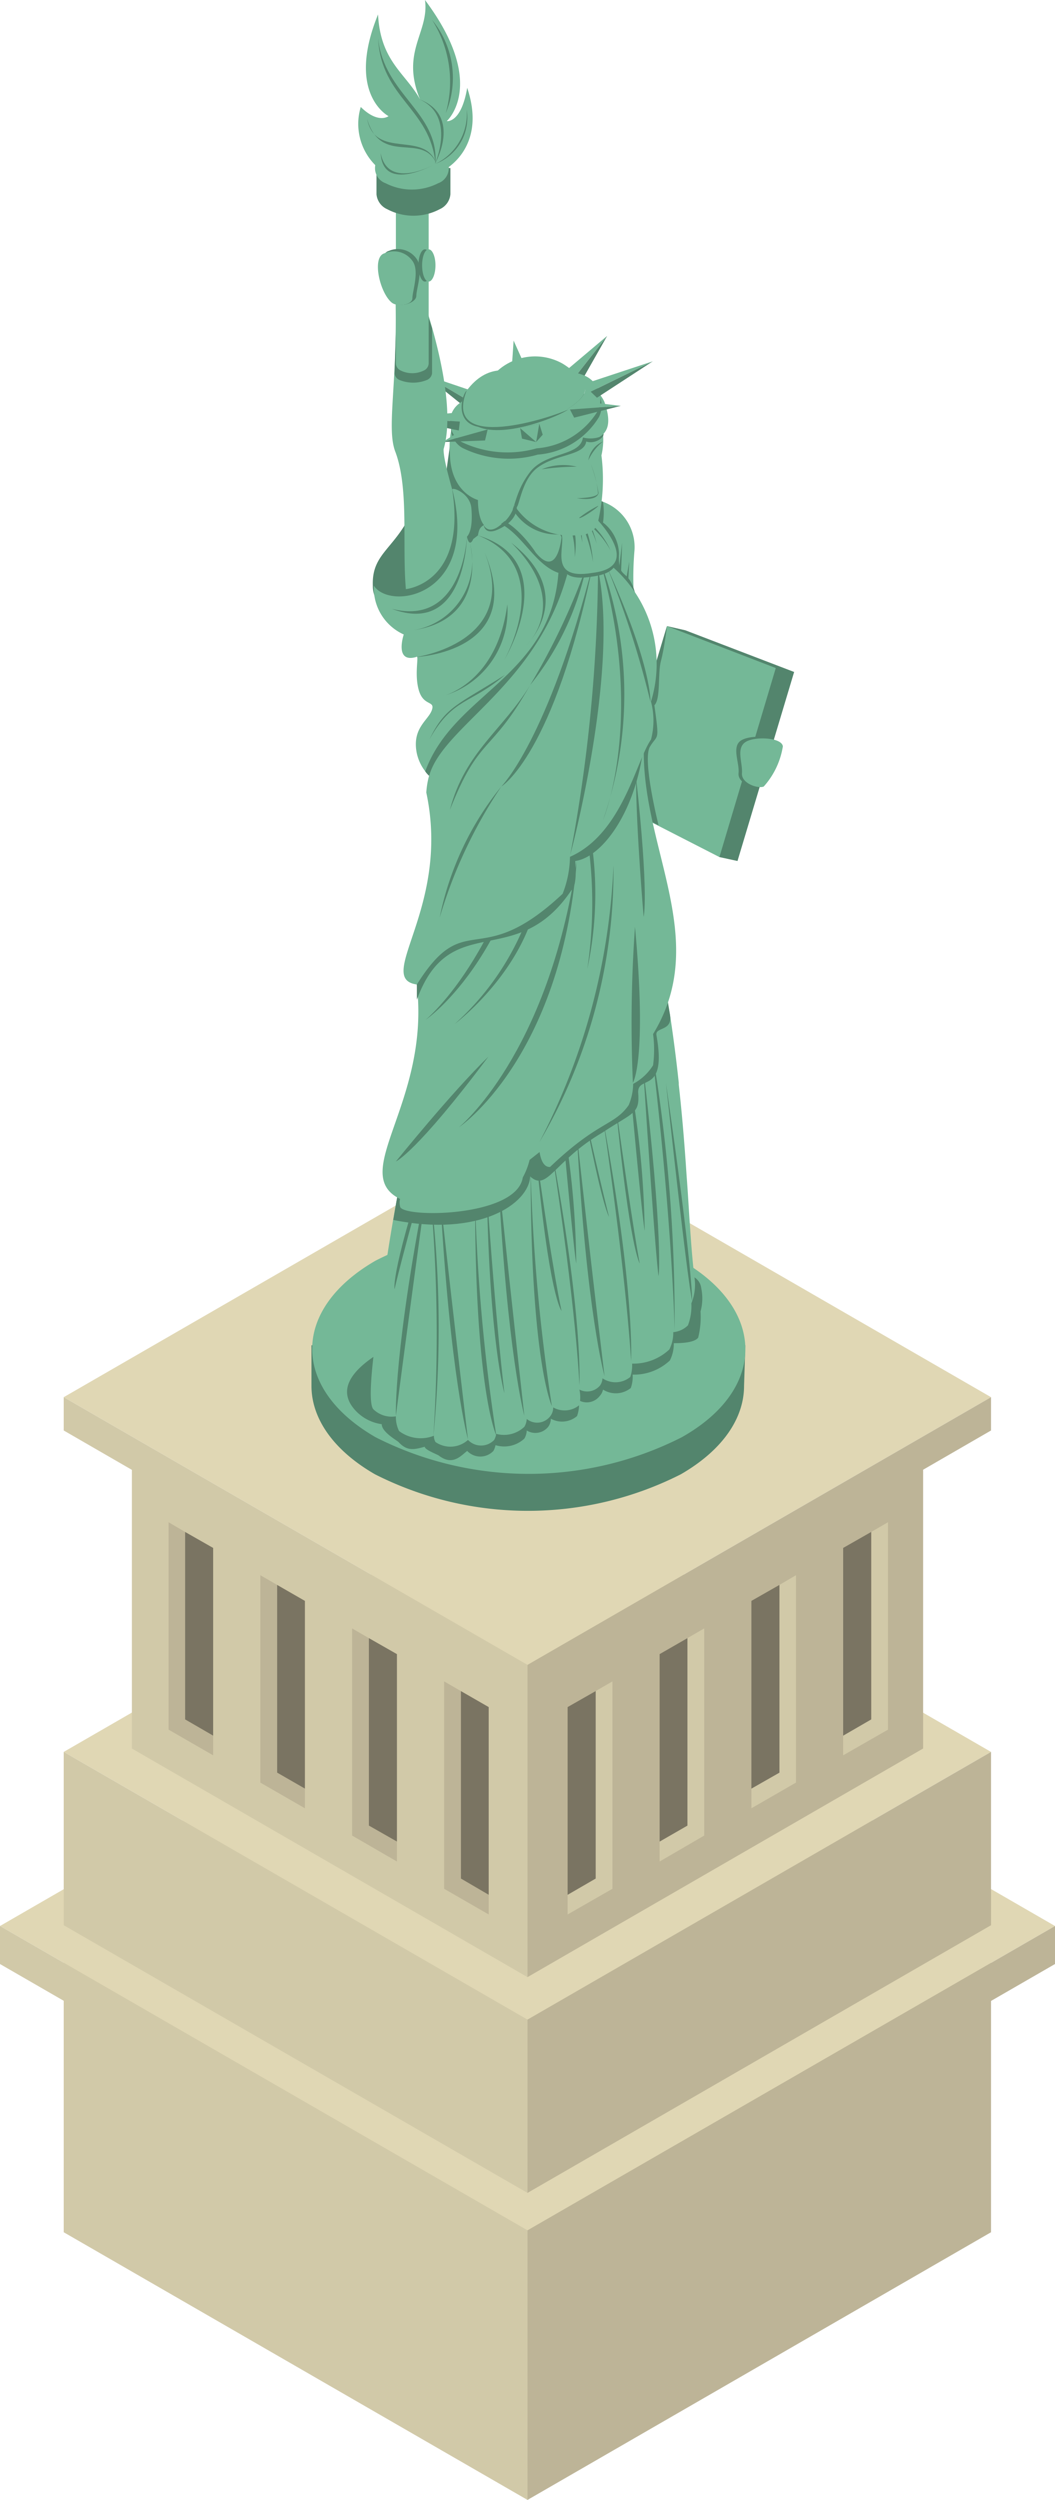 <svg xmlns="http://www.w3.org/2000/svg" viewBox="0 0 40.24 95.35"><defs><style>svg { 
	cursor: pointer;
	
	}.cls-1{fill:#d1c9a8;}.cls-2{fill:#bdb497;}.cls-3{fill:#e0d7b4;}.cls-4{fill:#7a7462;}.cls-5{fill:#53856d;}.cls-6{fill:#74b897;}</style></defs><title>NA</title><g id="Layer_2" data-name="Layer 2"><g id="Layer_1-2" data-name="Layer 1"><polygon class="cls-1" points="2.43 85.14 20.12 95.35 20.12 83.64 2.43 73.43 2.43 85.14"/><polygon class="cls-2" points="37.8 85.14 20.12 95.35 20.12 83.64 37.8 73.43 37.8 85.14"/><polygon class="cls-3" points="20.12 85.07 0 73.46 20.12 61.84 40.24 73.46 20.12 85.07"/><polygon class="cls-1" points="0 74.91 20.12 86.52 20.12 85.07 0 73.46 0 74.91"/><polygon class="cls-2" points="40.24 74.91 20.12 86.52 20.12 85.07 40.24 73.46 40.24 74.91"/><polygon class="cls-3" points="20.12 77.03 2.43 66.82 20.12 56.61 37.8 66.82 20.12 77.03"/><polygon class="cls-1" points="2.43 73.43 20.12 83.64 20.12 77.03 2.43 66.82 2.43 73.43"/><polygon class="cls-2" points="37.8 73.43 20.12 83.64 20.12 77.03 37.8 66.82 37.8 73.43"/><polygon class="cls-1" points="5.03 66.69 20.12 75.41 20.12 63.61 5.03 54.9 5.03 66.69"/><polygon class="cls-2" points="35.21 66.69 20.12 75.41 20.12 63.61 35.21 54.9 35.21 66.69"/><polygon class="cls-3" points="20.12 63.5 2.43 53.29 20.12 43.08 37.8 53.29 20.12 63.5"/><polygon class="cls-1" points="2.43 54.56 20.12 64.78 20.12 63.5 2.43 53.29 2.43 54.56"/><polygon class="cls-2" points="37.8 54.56 20.12 64.78 20.12 63.5 37.8 53.29 37.8 54.56"/><polygon class="cls-2" points="8.13 66.2 8.13 66.95 6.43 65.97 6.43 58.06 7.06 58.43 7.06 65.58 8.13 66.2"/><polygon class="cls-4" points="8.13 59.04 8.13 66.2 7.06 65.58 7.06 58.43 8.13 59.04"/><polygon class="cls-2" points="11.63 68.22 11.63 68.97 9.93 67.99 9.93 60.08 10.57 60.45 10.57 67.61 11.63 68.22"/><polygon class="cls-4" points="11.63 61.06 11.63 68.22 10.57 67.61 10.57 60.45 11.63 61.06"/><polygon class="cls-2" points="15.14 70.24 15.14 71 13.43 70.01 13.43 62.11 14.07 62.48 14.07 69.63 15.14 70.24"/><polygon class="cls-4" points="15.14 63.09 15.14 70.24 14.07 69.63 14.07 62.48 15.14 63.09"/><polygon class="cls-2" points="18.64 72.27 18.64 73.02 16.94 72.04 16.94 64.13 17.58 64.5 17.58 71.65 18.64 72.27"/><polygon class="cls-4" points="18.64 65.11 18.64 72.27 17.58 71.65 17.58 64.5 18.64 65.11"/><polygon class="cls-1" points="32.16 66.2 32.16 66.95 33.87 65.97 33.87 58.06 33.23 58.43 33.23 65.58 32.16 66.2"/><polygon class="cls-4" points="32.16 59.04 32.16 66.2 33.23 65.58 33.23 58.43 32.16 59.04"/><polygon class="cls-1" points="28.66 68.22 28.66 68.97 30.36 67.99 30.36 60.08 29.73 60.45 29.73 67.61 28.66 68.22"/><polygon class="cls-4" points="28.66 61.06 28.66 68.22 29.73 67.61 29.73 60.45 28.66 61.06"/><polygon class="cls-1" points="25.16 70.24 25.16 71 26.86 70.01 26.86 62.11 26.22 62.48 26.22 69.63 25.16 70.24"/><polygon class="cls-4" points="25.16 63.09 25.16 70.24 26.22 69.63 26.22 62.48 25.16 63.09"/><polygon class="cls-1" points="21.65 72.27 21.65 73.02 23.36 72.04 23.36 64.13 22.72 64.5 22.72 71.65 21.65 72.27"/><polygon class="cls-4" points="21.65 65.11 21.65 72.27 22.72 71.65 22.72 64.5 21.65 65.11"/><path class="cls-5" d="M28.43,51.31H28a5.26,5.26,0,0,0-2-1.81,12.84,12.84,0,0,0-11.67,0,5.22,5.22,0,0,0-2,1.81h-.45v1.55c0,1.22.81,2.44,2.42,3.37a12.9,12.9,0,0,0,11.67,0c1.61-.93,2.41-2.15,2.41-3.37h0Z"/><path class="cls-6" d="M26,54.82a12.9,12.9,0,0,1-11.67,0c-3.23-1.86-3.23-4.88,0-6.74a12.9,12.9,0,0,1,11.67,0C29.24,49.94,29.24,53,26,54.82Z"/><path class="cls-5" d="M26.75,49.15c-.07-.61-.82-.65-1.65-.6a15.12,15.12,0,0,0-5.35,1.06s-8.22,2-6.19,4.19a1.68,1.68,0,0,0,1,.52c0,.3.58.62.64.68.33.36.6.29,1,.18,0,.12.52.31.54.34.53.4.84,0,1.08-.18a.69.69,0,0,0,1,0,.73.73,0,0,0,.08-.22A1.13,1.13,0,0,0,20,54.87a.63.63,0,0,0,.09-.31.63.63,0,0,0,.82-.14.52.52,0,0,0,.1-.31.88.88,0,0,0,1-.1,1.36,1.36,0,0,0,.07-.6l0,0a.62.62,0,0,0,.79-.16A.51.51,0,0,0,23,53a.91.91,0,0,0,1.06-.06,1.27,1.27,0,0,0,.07-.51,2,2,0,0,0,1.42-.54,1.4,1.4,0,0,0,.15-.66c.2,0,.77,0,.93-.21a3.29,3.29,0,0,0,.09-1A1.86,1.86,0,0,0,26.75,49.15Z"/><polygon class="cls-5" points="17.18 16.86 16.53 21.55 17.26 23.13 18.96 22.03 19.08 18.5 17.18 16.86"/><polygon class="cls-5" points="26.14 24.04 25.44 23.88 27.44 32.69 28.13 32.84 30.29 25.63 26.14 24.04"/><polygon class="cls-6" points="25.44 23.88 23.4 30.62 27.44 32.69 29.59 25.48 25.44 23.88"/><path class="cls-5" d="M25.44,23.88l-2,6.74,1.68.86s-.63-2.5-.33-3,.37-.14.17-1.58c.25-.25.12-1.21.25-1.69S25.44,23.88,25.44,23.88Z"/><path class="cls-5" d="M28.24,28.26c.33-.25,1.42-.21,1.44.15A3,3,0,0,1,29,30c-.22.09-.87-.12-.83-.51S27.91,28.51,28.24,28.26Z"/><path class="cls-6" d="M28.41,28.32c.33-.25,1.42-.2,1.45.15A3,3,0,0,1,29.13,30c-.22.09-.86-.12-.83-.51S28.08,28.57,28.41,28.32Z"/><path class="cls-6" d="M26.5,48.81c-.08-.61-.13-1.28-.18-2s-.08-1.31-.13-1.95c-.07-1.07-.16-2.23-.3-3.49V41.3h0c-.14-1.31-.33-2.72-.61-4.22-.87-.42-9.88,7.28-9.88,7.28s-.59,2.87-.88,5.39c-.28,1.8-.52,3.72-.28,4a1,1,0,0,0,.86.27,1.21,1.21,0,0,0,.12.56,1.37,1.37,0,0,0,1.33.18.47.47,0,0,0,.06.24,1,1,0,0,0,1.24-.08.69.69,0,0,0,1,0,.83.83,0,0,0,.08-.23A1.13,1.13,0,0,0,20,54.42a.62.62,0,0,0,.09-.3A.63.63,0,0,0,21,54a.53.53,0,0,0,.1-.32.88.88,0,0,0,1-.09A1.39,1.39,0,0,0,22.1,53h0a.64.64,0,0,0,.79-.16.52.52,0,0,0,.09-.27.89.89,0,0,0,1.06-.05,1.35,1.35,0,0,0,.07-.51,2,2,0,0,0,1.42-.54,1.4,1.4,0,0,0,.15-.66.91.91,0,0,0,.56-.26,2.07,2.07,0,0,0,.13-.84A1.87,1.87,0,0,0,26.5,48.81Z"/><path class="cls-5" d="M24.83,39.83a61,61,0,0,1,.9,10.91S25.66,46.73,24.83,39.83Z"/><path class="cls-5" d="M25.4,41.3c.87,8.06,1,8.31,1,8.31S26.43,48.4,25.4,41.3Z"/><path class="cls-5" d="M20.24,44.63c0,7.33.81,9,.81,9A70.78,70.78,0,0,1,20.24,44.63Z"/><path class="cls-5" d="M18.12,45.75c0,7.33.81,9,.81,9A71.13,71.13,0,0,1,18.12,45.75Z"/><path class="cls-5" d="M24,41.05c.52,5.73.59,5.89.59,5.89A34.79,34.79,0,0,0,24,41.05Z"/><path class="cls-5" d="M16.37,45.09a59.35,59.35,0,0,1,.16,9.7A42.67,42.67,0,0,0,16.37,45.09Z"/><path class="cls-5" d="M21.39,42.3c.52,5.73.59,5.89.59,5.89A33.21,33.21,0,0,0,21.39,42.3Z"/><path class="cls-5" d="M24.52,40.59c.51,7.86.6,8.08.6,8.08S25.32,47.42,24.52,40.59Z"/><path class="cls-5" d="M20.42,43.77c.52,5.73,1,6.23,1,6.23S21.12,48.75,20.42,43.77Z"/><path class="cls-5" d="M22.23,42.13c.73,3.91,1,4.28,1,4.28S23,45.55,22.23,42.13Z"/><path class="cls-5" d="M23.48,42.12c.54,5.52.92,6.07.92,6.07S24.16,47,23.48,42.12Z"/><path class="cls-5" d="M16.7,43.08c-1.85,5.45-1.65,6.09-1.65,6.09S15.32,47.92,16.7,43.08Z"/><path class="cls-5" d="M18.57,45.45c.1,5.76.67,7.69.67,7.69S18.91,50.48,18.57,45.45Z"/><path class="cls-5" d="M23,42.68c.93,6.34,1.07,9.23,1.07,9.23S24.23,49.35,23,42.68Z"/><path class="cls-5" d="M21,43.61C22,50,22.1,52.84,22.1,52.84S22.26,50.28,21,43.61Z"/><path class="cls-5" d="M22,43.26c.37,6.83,1.06,9.23,1.06,9.23S22.61,48.84,22,43.26Z"/><path class="cls-5" d="M16.79,45.67c.38,6.83,1.06,9.23,1.06,9.23S17.41,51.24,16.79,45.67Z"/><path class="cls-5" d="M16.34,44.79C15,51.5,15.1,54,15.1,54S15.57,50.35,16.34,44.79Z"/><path class="cls-5" d="M19,44.79C19.34,51.62,20,54,20,54S19.59,50.37,19,44.79Z"/><path class="cls-5" d="M15.4,44.37s-.19.91-.4,2.16c3.3.67,5.18-.63,5.22-1.66.66.6.88-.57,2.77-1.68,1.17-.78,1.42-.69,1.35-1.54,0-.65,1.1.09.7-2.16-.07-.34.64-.13.51-.81-.1-.51-.17-1-.27-1.59C24.41,36.67,15.4,44.37,15.4,44.37Z"/><path class="cls-6" d="M24.83,26.7c-.55-.33-8.6,8.89-8.6,8.89a4.61,4.61,0,0,0-.33,2c.51,4.48-2.63,7.16-.64,8.14a.52.52,0,0,0,0,.28c0,.45,4.44.44,4.68-1.1a2.73,2.73,0,0,0,.26-.67l.38-.3c.06.37.19.58.4.57,1.84-1.76,2.45-1.57,3-2.36a2.14,2.14,0,0,0,.17-.81,2,2,0,0,0,.76-.71,4.6,4.6,0,0,0,0-1.19C27.46,35.27,23.52,31.24,24.83,26.7Z"/><path class="cls-5" d="M15.9,37.55c0,.2,0,.39,0,.58,1.27-3.48,3.79-1.05,5.89-4.17.25-.19.15-1.12.15-1.12,1-.14,2.23-1.78,2.58-4.15a4.63,4.63,0,0,1,.26-2c-.55-.33-8.6,8.89-8.6,8.89A4.61,4.61,0,0,0,15.9,37.55Z"/><path class="cls-5" d="M24.22,35.35c.47,5.11-.08,5.95-.08,5.95A51.83,51.83,0,0,1,24.22,35.35Z"/><path class="cls-5" d="M24.26,29.64c.5,4.56.29,5.33.29,5.33S24.26,31.6,24.26,29.64Z"/><path class="cls-5" d="M18.63,40.3c-2.75,3.67-3.53,4-3.53,4S17.22,41.67,18.63,40.3Z"/><path class="cls-5" d="M23.4,33a20.41,20.41,0,0,1-2.83,10.57A25.08,25.08,0,0,0,23.4,33Z"/><path class="cls-5" d="M21.4,28.26a13.64,13.64,0,0,1,1,8.7A16.7,16.7,0,0,0,21.4,28.26Z"/><path class="cls-5" d="M20.59,33.33c-.06,3.34-3.25,5.73-3.25,5.73A10.33,10.33,0,0,0,20.59,33.33Z"/><path class="cls-5" d="M22,32.84C21.38,40.4,17.5,43,17.5,43S20.9,40.26,22,32.84Z"/><path class="cls-5" d="M20.72,28.72c-.61,7.56-4.49,10.18-4.49,10.18S19.64,36.14,20.72,28.72Z"/><polygon class="cls-6" points="18.1 14.94 16.21 14.3 17.8 15.24 18.1 14.94"/><polygon class="cls-5" points="16.21 14.3 17.7 15.5 17.8 15.24 16.21 14.3"/><path class="cls-6" d="M18.83,18.59c.21,1-.12,1.29-.12,1.29L19.85,22l2.36.46.29-2L20.67,20a2.39,2.39,0,0,1-1.23-1.16A1.14,1.14,0,0,1,18.83,18.59Z"/><path class="cls-5" d="M18.83,18.59a1,1,0,0,1,0,.15.58.58,0,0,0,.53.21,1.93,1.93,0,0,0,2,1.43c0-.26-1.27-1-1.27-1A1.3,1.3,0,0,0,18.83,18.59Z"/><path class="cls-5" d="M18.82,19.71a.46.46,0,0,1-.11.17l1.51,1.66s1,2,1.74.55-.53-1.71-.53-1.71-.12,1.77-1,.69C20.2,20.71,19.5,19.83,18.82,19.71Z"/><path class="cls-6" d="M22.81,19.08A1.84,1.84,0,0,1,24.2,21a11.91,11.91,0,0,0,.2,3.42c.25.9-1.81-1.48-1.81-1.48l-.38-3.72Z"/><polygon class="cls-5" points="24 21.42 23.79 22.64 23.94 22.6 24 21.42"/><polygon class="cls-5" points="23.73 20.7 23.52 22.41 23.67 22.37 23.73 20.7"/><path class="cls-5" d="M23,19.14a2.69,2.69,0,0,1,0,.79,1.55,1.55,0,0,1,.61,1.19c-.07,1.42.68-.1.83,3.3.25.9-1.81-1.48-1.81-1.48l-.38-4.12Z"/><path class="cls-5" d="M22.63,21.62A28.85,28.85,0,0,1,18,34.79,38.17,38.17,0,0,0,22.63,21.62Z"/><path class="cls-6" d="M23.26,21.53a5.38,5.38,0,0,0-1.51,0c-1.5,5.38-5.31,5.79-5.49,8.7.94,4.4-2,7.09-.36,7.32,1.88-3,2.34-.44,5.56-3.46a4,4,0,0,0,.28-1.41c2-.88,2.53-3.68,3.09-4.47a2.84,2.84,0,0,0,0-1.45A4.91,4.91,0,0,0,23.26,21.53Z"/><path class="cls-5" d="M21.75,32.61a60.64,60.64,0,0,0,1.06-10.88C23.64,25.59,21.75,32.61,21.75,32.61Z"/><path class="cls-5" d="M23,31.28s1.65-3.9-.15-10A14.55,14.55,0,0,1,23,31.28Z"/><path class="cls-5" d="M22.36,21.62a25.58,25.58,0,0,1-2.14,4.51A10.67,10.67,0,0,0,22.36,21.62Z"/><path class="cls-5" d="M22.63,21.47C21.14,28.8,19.12,30,19.12,30S20.9,28.23,22.63,21.47Z"/><path class="cls-5" d="M24.81,26.77a36.17,36.17,0,0,0-1.66-5.15C24.87,25.39,24.81,26.77,24.81,26.77Z"/><path class="cls-5" d="M21.35,20.38c.38.35-.62,1.93,1.25,1.61,2.16-.27-.15-2.37-.15-2.37S21.06,20.05,21.35,20.38Z"/><path class="cls-6" d="M21.35,20.25c.38.35-.62,1.92,1.25,1.6,2.16-.26-.15-2.37-.15-2.37S21.06,19.91,21.35,20.25Z"/><path class="cls-5" d="M21.71,20a3.12,3.12,0,0,1,.21,1.25A3,3,0,0,0,21.86,20Z"/><path class="cls-5" d="M22.45,20a3.22,3.22,0,0,1,.84,1,3,3,0,0,0-.72-1Z"/><path class="cls-5" d="M22.28,20.22a5.61,5.61,0,0,1,.34,1.22,4.94,4.94,0,0,0-.25-1.23Z"/><path class="cls-5" d="M21.87,19.48a5.36,5.36,0,0,1,.34,1.22A5.1,5.1,0,0,0,22,19.46Z"/><path class="cls-5" d="M22.23,19.6a5,5,0,0,1,.53,1.14,4.91,4.91,0,0,0-.45-1.17Z"/><polygon class="cls-6" points="21.49 14.22 23.16 12.81 21.9 14.42 21.49 14.22"/><polygon class="cls-5" points="21.9 14.42 22.28 14.36 23.16 12.81 21.9 14.42"/><polygon class="cls-6" points="19.51 14.19 19.59 12.99 20.07 14.06 19.51 14.19"/><path class="cls-6" d="M22.94,16.17a2.61,2.61,0,0,1,0,1.2,7.15,7.15,0,0,1-.17,2.69.91.91,0,0,1-.85.36,2.54,2.54,0,0,1-2.52-1.56c-.23.06-1.35-.62-1-1.24.07-.12-1.61-1.57.8-3A2.54,2.54,0,0,1,22.94,16.17Z"/><path class="cls-5" d="M22.94,16.17c0,.13.06.23.08.38s-.34.4-.66.29c-.08.55-1.14.46-1.86,1s-.7,1.89-.88,1.42a2.43,2.43,0,0,1-.18-.4c-.23.06-1.35-.62-1-1.24.07-.12-1.61-1.57.8-3A2.54,2.54,0,0,1,22.94,16.17Z"/><path class="cls-6" d="M22.18,16.67a1.12,1.12,0,0,0,.68,0c.42-.25.41-.72.19-1.35a1.28,1.28,0,0,0-.73-.67l0,.86-.56.21Z"/><path class="cls-6" d="M22,15.82C22.91,17.61,21,17,20.22,18c-.62.81-.54,1.44-.87,1.78-1.16,1.13-1.12-.71-1.12-.71s-1.07-.27-1.07-1.82a2.65,2.65,0,0,1,.76-2.12s-1.16.82.18,1.37,1.74.16,1.74.16l1.79-.31A.74.74,0,0,0,22,15.82Z"/><path class="cls-5" d="M17.65,16c.18.62,1.24.7,2.6.35,1.78-.45,2.07-1.07,2.07-1.24a1,1,0,0,0,0-.56,1,1,0,0,1,.53,1.35,3,3,0,0,1-2.34,1.44,4,4,0,0,1-2.88-.26.87.87,0,0,1,0-1.5Z"/><path class="cls-6" d="M18,15a2.73,2.73,0,0,0-.35.76c.18.62,1.24.7,2.6.36,1.78-.46,2.07-1.08,2.07-1.25a2.26,2.26,0,0,0-.8-.7,2,2,0,0,1,.76.15,1,1,0,0,1,.53,1.34,3,3,0,0,1-2.34,1.44,4.05,4.05,0,0,1-2.88-.25.88.88,0,0,1,0-1.51A3.75,3.75,0,0,1,18,15Z"/><polygon class="cls-5" points="20.7 16.58 20.45 16.86 19.91 16.73 19.84 16.33 20.57 16.16 20.7 16.58"/><polygon class="cls-6" points="19.84 16.33 20.45 16.86 20.57 16.16 19.84 16.33"/><polygon class="cls-6" points="21.74 15.62 23.68 15.48 22.07 15.29 21.74 15.62"/><polygon class="cls-6" points="22.53 14.94 24.9 13.78 22.39 14.61 22.53 14.94"/><polygon class="cls-6" points="17.54 15.73 15.12 15.93 17.54 16.08 17.54 15.73"/><polygon class="cls-6" points="17.96 16.19 16.88 16.86 18.6 16.38 17.96 16.19"/><polygon class="cls-5" points="16.88 16.86 18.5 16.8 18.6 16.38 16.88 16.86"/><polygon class="cls-5" points="21.74 15.62 21.9 15.93 23.68 15.48 21.74 15.62"/><polygon class="cls-5" points="22.53 14.94 22.77 15.17 24.9 13.78 22.53 14.94"/><polygon class="cls-5" points="15.12 15.93 17.5 16.42 17.54 16.08 15.12 15.93"/><path class="cls-5" d="M15.83,19.24c-.67,1.7-1.66,1.79-1.61,3.1a1,1,0,0,0,1.21,1,1.22,1.22,0,0,0,1.16-1.15S16.92,18.74,15.83,19.24Z"/><path class="cls-6" d="M15.09,11.56c.06,3.21-.36,4.82,0,5.7.81,2.23-.33,6.18,1.3,7.54.41.26,1.61-.35,1.83-1.6s-1.32-5.14-1.3-6.07C17.53,15.06,16,11,16,11A6.16,6.16,0,0,0,15.09,11.56Z"/><path class="cls-5" d="M15.05,14.24a.31.31,0,0,0,.18.25,1.39,1.39,0,0,0,1.06,0,.32.32,0,0,0,.19-.25V12.52l-.23-.69-1.15.86Z"/><path class="cls-5" d="M15.48,22.47a3.31,3.31,0,0,0,.91,2.33c.41.26,1.61-.35,1.83-1.6.16-.9-.59-3.16-1-4.7C17.88,22.25,15.48,22.47,15.48,22.47Z"/><path class="cls-6" d="M17.26,18.7c1,4-2.35,4.62-3,3.64A1.94,1.94,0,0,0,15.4,24.2s-.37,1.1.47.86c.14-.13-.08.6.1,1.25s.64.39.5.78-.77.69-.57,1.65a1.73,1.73,0,0,0,.47.85c.53-1.9,4.09-3.41,5.26-7.67-1.23-.11-1.69-1.77-2.86-2.07-.42.24-.48.22-.54.57,0,0-.18.14-.18.14s-.14.36-.24-.09c.13-.14.22-.46.17-1.08S17.15,18.53,17.26,18.7Z"/><path class="cls-5" d="M19.71,19.35s.05.52-.75.86c-.47.2-.51-.18-.51-.18s.17.38.63,0a1.37,1.37,0,0,0,.53-.73Z"/><path class="cls-5" d="M16.22,29.42a.8.8,0,0,0,.15.17c.53-1.9,4.09-3.41,5.26-7.67l-.33-.07C21,25.84,17.31,26.43,16.22,29.42Z"/><path class="cls-6" d="M15.1,13.87a.31.31,0,0,0,.18.26,1,1,0,0,0,.89,0,.31.31,0,0,0,.18-.26V7.42H15.1Z"/><path class="cls-5" d="M14.83,9.57a.87.87,0,0,1,1.05.29c.29.37,0,1.15,0,1.42s-.59.45-.79.28C14.63,11.18,14.33,9.7,14.83,9.57Z"/><path class="cls-6" d="M14.67,9.66a.87.87,0,0,1,1.06.29c.28.37,0,1.15,0,1.42s-.59.34-.79.17C14.48,11.16,14.17,9.79,14.67,9.66Z"/><path class="cls-5" d="M16.46,10.12c0,.34-.11.62-.25.62s-.25-.28-.25-.62.11-.61.25-.61S16.46,9.78,16.46,10.12Z"/><path class="cls-6" d="M16.61,10.12c0,.34-.12.62-.26.62s-.25-.28-.25-.62.11-.61.25-.61S16.61,9.78,16.61,10.12Z"/><path class="cls-5" d="M16.77,35a18.26,18.26,0,0,1,2.35-5A11.55,11.55,0,0,0,16.77,35Z"/><path class="cls-5" d="M18.23,20.42c3.28,1,1,4.76,1,4.76S21.26,21.63,18.23,20.42Z"/><path class="cls-5" d="M14.94,23.22c2.83,1.07,2.87-2.75,2.87-2.75S17.66,23.92,14.94,23.22Z"/><path class="cls-5" d="M17.92,20.7s.79,2.92-2.18,3.34A2.67,2.67,0,0,0,17.92,20.7Z"/><path class="cls-5" d="M15.87,25.06s4-.55,2.61-4C20.11,24.87,15.87,25.06,15.87,25.06Z"/><path class="cls-5" d="M16.88,26.55s2.08-.47,2.47-3.5A3.38,3.38,0,0,1,16.88,26.55Z"/><path class="cls-5" d="M19.5,20.7c2.57,2,.57,3.92.57,3.92S21.84,23,19.5,20.7Z"/><path class="cls-5" d="M16.38,28.2c.9-1.61,1.59-1.34,2.88-2.46C17.49,26.88,17,26.92,16.38,28.2Z"/><path class="cls-5" d="M20.22,26.13c-1.51,2.67-1.93,1.9-3.06,4.76C17.73,28.68,19.21,27.81,20.22,26.13Z"/><path class="cls-6" d="M18.82,14.3a2.14,2.14,0,0,1,2.64-.43c.83.51.86,1,.86,1s0,.34-.72.75a19.37,19.37,0,0,1-2.22-.37Z"/><path class="cls-6" d="M17.8,14.9c1.54-2.08,3.83.66,3.87.72-.28.22-2.36,1.11-3.43.66C17.29,16.09,17.65,15,17.8,14.9Z"/><path class="cls-5" d="M17.8,14.9c-.95,2.42,3.29,1,3.87.72-.28.22-2.36,1.11-3.43.66C17.29,16.09,17.65,15,17.8,14.9Z"/><path class="cls-5" d="M20.66,17.9A9.37,9.37,0,0,1,22,17.8,2.16,2.16,0,0,0,20.66,17.9Z"/><path class="cls-5" d="M23,16.84a1.92,1.92,0,0,0-.56.72A.93.93,0,0,1,23,16.84Z"/><path class="cls-5" d="M22.53,17.69a3.78,3.78,0,0,1,.28,1.13C22.75,19,22,19,22,19s.74.15.83-.19A5.67,5.67,0,0,0,22.53,17.69Z"/><path class="cls-5" d="M22.82,19.29c0,.06-.71.54-.73.46A4.43,4.43,0,0,1,22.82,19.29Z"/><path class="cls-5" d="M17.12,6.41h0a.76.76,0,0,0-.38-.4,2.14,2.14,0,0,0-2,0,.76.76,0,0,0-.38.4h0v1h0a.69.69,0,0,0,.41.57,2.14,2.14,0,0,0,2,0,.69.69,0,0,0,.41-.57v-1Z"/><path class="cls-6" d="M16.71,5.84a2.2,2.2,0,0,0-2,0,.61.61,0,0,0,0,1.15,2.2,2.2,0,0,0,2,0A.61.61,0,0,0,16.71,5.84Z"/><path class="cls-6" d="M14.57,6.52a2.23,2.23,0,0,1-.81-2.44c.67.66,1.06.35,1.06.35s-1.64-.84-.4-3.88c.09,1.8,1.06,2.25,1.6,3.24-.75-1.83.36-2.55.19-3.79,2.41,3.22.83,4.62.83,4.62s.55.09.78-1.27c.79,2.35-.94,3.17-.94,3.17s.09.53-1.15.53S14.57,6.52,14.57,6.52Z"/><path class="cls-5" d="M14.42,1.46c.12,2.3,2,2.67,2.19,4.79C16.74,4.26,14.65,3.63,14.42,1.46Z"/><path class="cls-5" d="M14,4.53c.54,1.83,2.12.48,2.65,1.72C16.2,4.94,14.32,6.12,14,4.53Z"/><path class="cls-5" d="M17.8,4.17a1.89,1.89,0,0,1-1.19,2.08A2.12,2.12,0,0,0,17.8,4.17Z"/><path class="cls-5" d="M16,3.79c1.64.63.59,2.46.59,2.46S17.41,4.42,16,3.79Z"/><path class="cls-5" d="M14.52,5.84c.08,1.56,2.09.41,2.09.41S14.8,7.29,14.52,5.84Z"/><path class="cls-5" d="M16.48.76A3.47,3.47,0,0,1,17,4.32,4.39,4.39,0,0,0,16.48.76Z"/></g></g></svg>